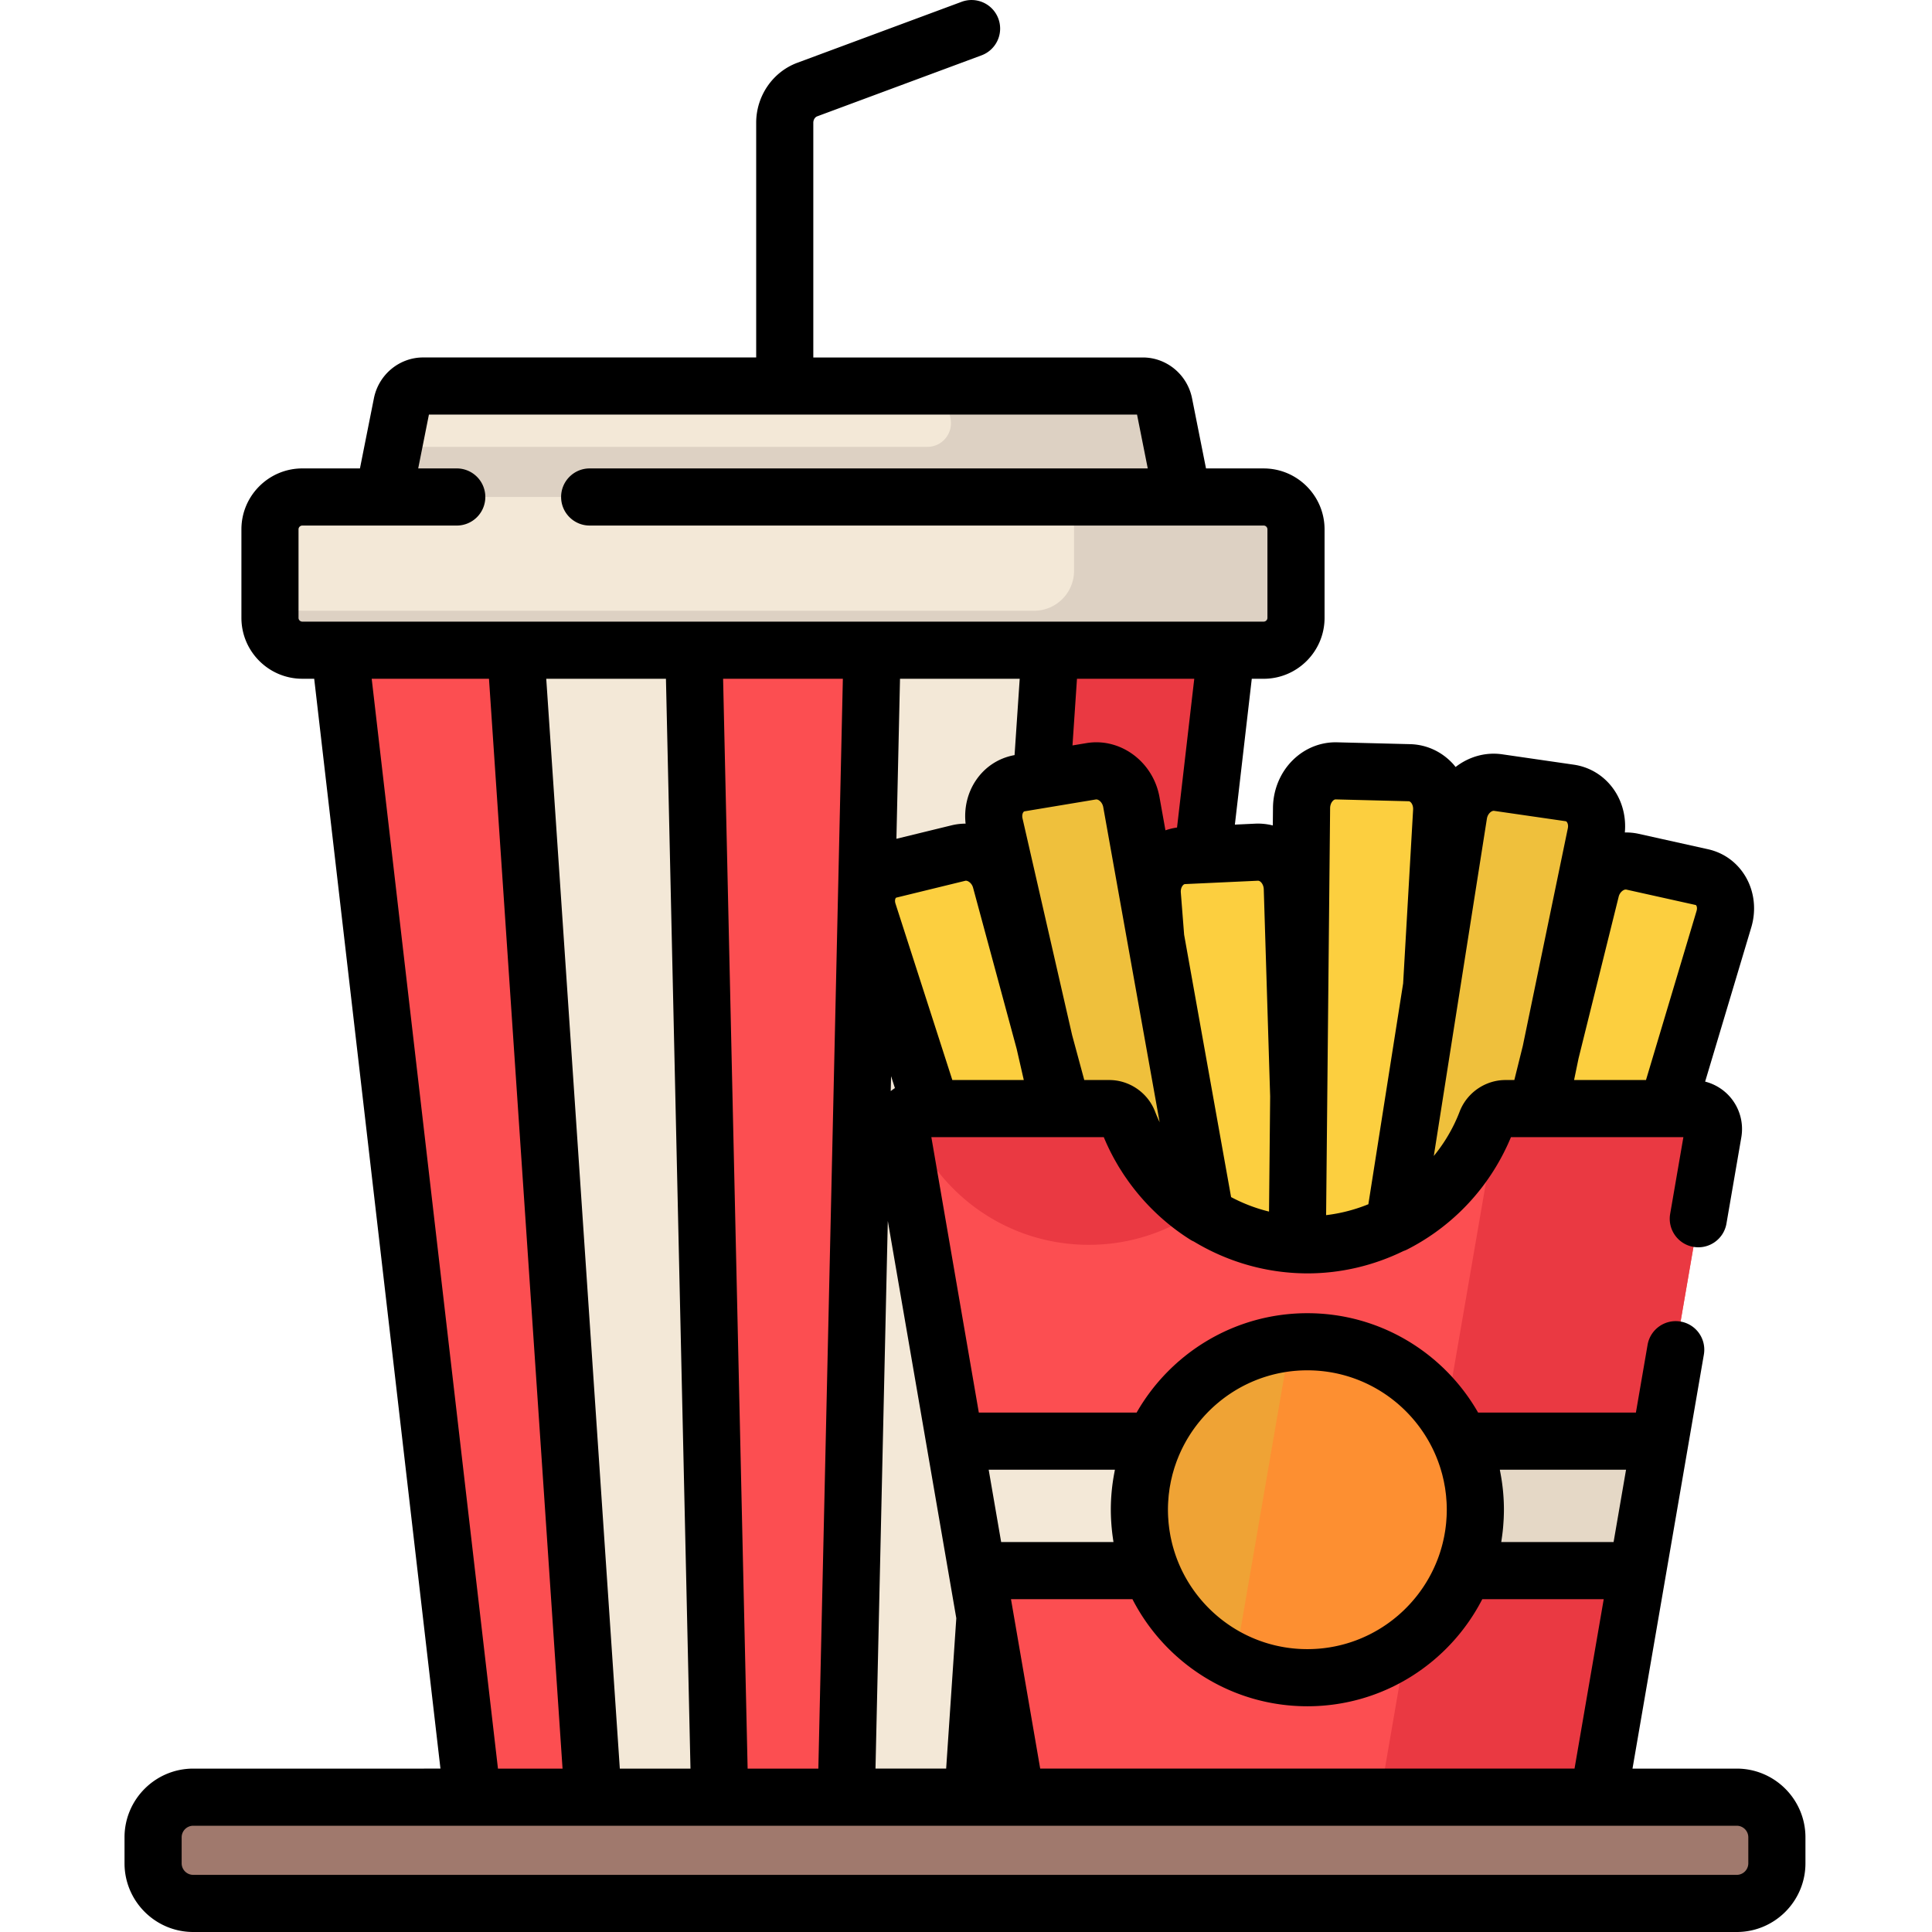 <svg xmlns="http://www.w3.org/2000/svg" viewBox="-33 0 512 512.002"><path fill="#f3e8d7" d="M294.816 147.91H54.184l37.574 324.36c.594 5.136 4.8 9 9.793 9h145.898c4.992 0 9.2-3.864 9.793-9zm0 0"/><path fill="#fc4e51" d="M102.309 152.242H54.684L91.758 472.27c.594 5.136 4.8 9 9.789 9h22.973zM157.84 481.27h33.32l7.403-329.028h-48.125zm0 0"/><path fill="#ea3942" d="M294.316 152.242h-47.625l-22.21 329.028h22.968c4.992 0 9.2-3.864 9.793-9zm0 0"/><path fill="#f3e8d7" d="M269.875 102.3H79.121c-2.715 0-5.058 1.977-5.605 4.731l-8.762 43.992h219.488l-8.758-43.992c-.55-2.754-2.89-4.73-5.609-4.73m0 0"/><path fill="#ddd1c3" d="M212.75 118.43H71.246l-6.492 32.593h215.203l3.563-3.636-8.036-40.356c-.55-2.754-2.89-4.73-5.609-4.73h-52.75l1.773 8.636c.77 3.876-2.195 7.493-6.148 7.493m0 0"/><path fill="#f3e8d7" d="M301.879 172.309H47.12c-4.738 0-8.578-3.84-8.578-8.575v-23.453c0-4.734 3.84-8.574 8.578-8.574H301.88a8.576 8.576 0 0 1 8.574 8.574v23.453a8.576 8.576 0 0 1-8.574 8.575m0 0"/><path fill="#ddd1c3" d="M301.879 131.707h-50.246v19.559c0 5.847-4.742 10.59-10.59 10.59H47.121a8.58 8.58 0 0 1-8.578-8.579v10.457c0 4.735 3.84 8.575 8.578 8.575H301.88a8.576 8.576 0 0 0 8.574-8.575v-23.453a8.576 8.576 0 0 0-8.574-8.574m0 0"/><path fill="#fccf3f" d="m307.742 431.008-12.355.394c-4.285.133-7.989-3.074-8.313-7.222L272.38 237.145c-.43-5.48 3.308-10.18 8.32-10.415l19.332-.894c5.024-.23 9.278 4.11 9.446 9.617l5.785 187.817c.129 4.164-3.223 7.601-7.52 7.738m0 0"/><path fill="#efc03c" d="m292.95 402.05-12.083 1.919c-4.195.668-8.289-1.98-9.203-5.965l-41.059-179.41c-1.203-5.254 1.81-10.242 6.704-11.059l18.875-3.14c4.902-.817 9.691 2.882 10.64 8.183l32.406 181.043c.72 4.016-2.082 7.762-6.28 8.43m0 0"/><path fill="#fccf3f" d="m273.977 416.734-11.762 2.664c-4.078.922-8.34-1.402-9.574-5.238L197.113 241.8c-1.62-5.034.91-10.12 5.64-11.277l18.267-4.46c4.75-1.16 9.777 2.097 11.16 7.207l47.28 174.8c1.056 3.887-1.394 7.739-5.483 8.664M317.758 409.574l12.363.133c4.285.047 7.922-3.238 8.16-7.39l10.766-187.305c.312-5.489-3.524-10.11-8.535-10.239l-19.348-.488c-5.027-.125-9.187 4.305-9.242 9.813l-1.844 187.898c-.039 4.164 3.383 7.531 7.68 7.578m0 0"/><path fill="#efc03c" d="m331.414 405.773 12.125 1.668c4.203.579 8.246-2.156 9.074-6.16l37.285-180.234c1.094-5.277-2.023-10.2-6.933-10.914l-18.938-2.742c-4.918-.715-9.629 3.082-10.468 8.406l-28.598 181.68c-.633 4.03 2.242 7.718 6.453 8.296m0 0"/><path fill="#fccf3f" d="m350.68 420.102 11.816 2.414c4.094.84 8.309-1.575 9.461-5.434l51.898-173.488c1.516-5.067-1.12-10.102-5.875-11.157l-18.355-4.074c-4.773-1.062-9.727 2.297-11.004 7.438l-43.605 175.754c-.973 3.906 1.558 7.707 5.664 8.547m0 0"/><path fill="#fc4e51" d="M365.953 293.79c-2.254 0-4.258 1.401-5.066 3.507-7.317 19.062-25.785 32.594-47.422 32.594s-40.106-13.532-47.422-32.594c-.809-2.106-2.813-3.508-5.066-3.508h-49.715c-3.36 0-5.91 3.027-5.34 6.34l30.453 176.648a5.42 5.42 0 0 0 5.34 4.5h143.5a5.42 5.42 0 0 0 5.34-4.5l30.453-176.648c.57-3.313-1.98-6.34-5.34-6.34zm0 0"/><path fill="#ea3942" d="M208.113 297.297c7.317 19.062 25.785 32.594 47.422 32.594 10.77 0 20.75-3.356 28.965-9.07-8.293-5.774-14.781-13.95-18.457-23.524-.809-2.106-2.813-3.508-5.066-3.508h-49.715a5.39 5.39 0 0 0-4.121 1.902c.402.473.742 1.008.972 1.606M415.668 293.79h-49.715a5.38 5.38 0 0 0-4.094 1.901 5.4 5.4 0 0 1 1.22 4.438L332.62 476.777a5.41 5.41 0 0 1-5.34 4.5h57.934a5.42 5.42 0 0 0 5.34-4.5l30.453-176.648c.57-3.313-1.98-6.34-5.34-6.34m0 0"/><path fill="#a0796d" d="M427.254 476.27H18.207c-5.875 0-10.637 4.761-10.637 10.636v6.89c0 5.872 4.762 10.638 10.637 10.638h409.047c5.875 0 10.637-4.766 10.637-10.637v-6.89c0-5.876-4.762-10.637-10.637-10.637m0 0"/><path fill="#f3e8d7" d="M406.906 381.922H220.023l5.915 34.305h175.054zm0 0"/><path fill="#e5d8c6" d="m348.977 381.922-5.914 34.305h57.93L405.515 390l1.39-8.078zm0 0"/><path fill="#efa335" d="M357.98 400.094c0 24.586-19.93 44.515-44.515 44.515s-44.516-19.93-44.516-44.515 19.93-44.516 44.516-44.516 44.515 19.93 44.515 44.516m0 0"/><path fill="#fd8f31" d="M357.98 400.094c0-24.586-19.93-44.516-44.515-44.516-1.555 0-3.09.082-4.602.238l-14.562 84.465a44.3 44.3 0 0 0 19.164 4.328c24.586 0 44.515-19.93 44.515-44.515m0 0"/><path d="M427.254 468.7h-27.625l18.914-109.731a7.563 7.563 0 0 0-6.172-8.742c-4.117-.707-8.035 2.05-8.746 6.171l-3.094 17.954h-41.816c-8.977-15.715-25.89-26.34-45.25-26.34s-36.274 10.625-45.25 26.34h-41.817l-12.582-72.993h45.7q.427 1.036.894 2.055c.035.078.078.156.113.234q.416.898.86 1.778l.176.332c.28.543.566 1.086.867 1.62.101.184.21.364.312.544.258.453.516.902.785 1.348.176.289.36.57.54.855.203.32.402.64.609.953q.417.638.86 1.258.161.236.323.473c4.422 6.222 10.043 11.597 16.536 15.687.32.207.656.379 1 .531 8.047 4.856 17.261 7.805 26.906 8.34.031 0 .066.008.101.008.137.008.266.012.399.02q.411.018.824.03a51 51 0 0 0 1.844.036c8.976 0 17.656-2.11 25.46-5.922.333-.113.657-.242.977-.406a58.34 58.34 0 0 0 24.598-23.746q.093-.16.18-.325c.273-.503.547-1.015.808-1.53.14-.278.278-.56.414-.837.196-.398.391-.793.575-1.195q.45-.98.87-1.977c.02-.054.048-.109.071-.164h45.695l-3.504 20.328c-.71 4.122 2.051 8.04 6.172 8.747 4.125.714 8.035-2.055 8.746-6.172l3.938-22.848a12.97 12.97 0 0 0-2.863-10.574 12.97 12.97 0 0 0-6.723-4.2l12.226-40.874c1.372-4.579.825-9.473-1.5-13.43-2.207-3.758-5.753-6.348-9.984-7.285l-18.355-4.078a15.4 15.4 0 0 0-3.668-.356c.379-4.074-.649-8.148-2.938-11.414-2.527-3.601-6.293-5.933-10.61-6.558l-18.937-2.743c-4.515-.656-8.914.68-12.367 3.36-.23-.285-.453-.578-.703-.848-2.984-3.246-7.016-5.094-11.34-5.203l-19.348-.488c-4.308-.11-8.437 1.52-11.617 4.59-3.375 3.257-5.34 7.894-5.386 12.714l-.047 4.727a16 16 0 0 0-4.625-.477l-5.426.254 4.48-38.648h3.145c8.902 0 16.144-7.242 16.144-16.145V140.29c0-8.906-7.242-16.148-16.144-16.148h-15.274l-3.699-18.582c-1.25-6.274-6.726-10.825-13.031-10.825h-87.34v-62.21c0-.77.426-1.465 1.024-1.692l43.55-16.164a7.57 7.57 0 0 0 4.465-9.73 7.57 7.57 0 0 0-9.73-4.461L178.28 16.645c-6.511 2.425-10.883 8.808-10.883 15.878V94.73H79.121c-6.3 0-11.781 4.551-13.031 10.825l-3.7 18.582H47.122c-8.902 0-16.144 7.242-16.144 16.144v23.453c0 8.903 7.242 16.145 16.144 16.145h3.145l33.457 288.82H18.207C8.168 468.7 0 476.867 0 486.906v6.89C0 503.837 8.168 512 18.207 512h409.047c10.039 0 18.207-8.164 18.207-18.203v-6.89c0-10.04-8.168-18.208-18.207-18.208m-41.922-188.216 10.637-42.863c.316-1.273 1.422-2.004 2.015-1.871l18.352 4.078c.07.012.129.027.21.172.075.125.302.605.056 1.422l-13.399 44.797h-19.055zm-31.48-17.855q0-.007.003-.02l7.184-45.636c.207-1.32 1.184-2.098 1.809-2.098.03 0 .066 0 .097.008l18.934 2.742c.082.012.223.031.383.266.101.144.418.687.226 1.625l-11.918 57.609-2.258 9.094h-2.355c-1.668 0-3.293.328-4.793.933-3.305 1.328-6.023 3.993-7.344 7.434-.199.527-.414 1.047-.633 1.562q-.276.633-.57 1.254c-.035.078-.07.16-.105.235a42.9 42.9 0 0 1-5.54 8.71zm-34.36-48.457c.008-.781.293-1.52.762-1.973.246-.238.469-.351.719-.347l19.347.488c.075.004.297.008.586.324.406.441.625 1.156.582 1.91l-2.644 46.04-9.215 58.523a43.1 43.1 0 0 1-11.195 2.89zm78.426 175.32-3.3 19.164h-29.77c.015-.11.027-.218.047-.328a68.335 68.335 0 0 0 .328-2.437q.046-.456.093-.91c.051-.547.09-1.098.125-1.649.016-.262.036-.523.051-.789.035-.813.063-1.629.063-2.45 0-3.386-.336-6.722-.973-9.991-.035-.168-.059-.344-.094-.512-.008-.031-.011-.067-.015-.098zm-121.348 8.684c.016-.317.047-.63.07-.942.024-.316.044-.636.075-.949.035-.363.09-.719.137-1.074.035-.266.062-.535.105-.8.055-.348.121-.696.188-1.04.05-.273.093-.547.152-.82.066-.317.144-.633.219-.946.07-.3.136-.605.218-.906.07-.277.157-.55.235-.828.097-.336.191-.672.3-1.004.079-.246.16-.484.243-.722.125-.364.25-.727.386-1.086q.128-.334.262-.66.218-.552.453-1.09c5.715-13.032 18.735-22.16 33.848-22.16 15.121 0 28.14 9.132 33.855 22.167q.234.533.45 1.079.13.327.261.668c.137.355.262.718.387 1.082.082.238.168.476.242.718.11.34.207.676.305 1.016.078.273.16.543.234.82.078.305.149.614.22.918.073.309.151.617.214.93.058.281.105.562.156.84.067.34.133.68.184 1.023.043.27.074.547.11.82.046.348.097.7.132 1.051.035.324.05.645.078.969.024.309.055.613.07.926q.05.956.051 1.918c0 .61-.02 1.215-.047 1.816-.011.207-.031.41-.043.617-.027.391-.05.786-.09 1.172-.023.254-.058.508-.085.762-.043.336-.083.668-.13 1q-.064.426-.14.848a25.415 25.415 0 0 1-.352 1.797 29.708 29.708 0 0 1-.434 1.754q-.093.346-.198.699-.151.504-.313 1.004c-.074.218-.144.437-.223.656q-.17.492-.359.984c-5.3 13.918-18.777 23.836-34.535 23.836-15.754 0-29.23-9.918-34.531-23.832q-.188-.496-.36-.992-.112-.321-.218-.649a30 30 0 0 1-.317-1.011l-.2-.692a90 90 0 0 1-.253-.976q-.092-.391-.18-.782-.1-.456-.195-.914c-.055-.293-.105-.59-.156-.882-.047-.282-.098-.567-.137-.848a28 28 0 0 1-.129-1q-.047-.381-.09-.762a38 38 0 0 1-.086-1.172c-.015-.207-.035-.41-.043-.617a35 35 0 0 1 .004-3.734m36.895 54.004c20.187 0 37.715-11.551 46.355-28.383h32.184l-7.738 44.902H242.664l-7.742-44.902h32.187c8.641 16.832 26.168 28.383 46.356 28.383m-51.004-62.688c-.008.031-.012.067-.016.098-.035.168-.058.34-.093.508a52 52 0 0 0-.973 9.996q.002 1.23.062 2.449c.012.266.032.527.047.789.035.55.074 1.102.13 1.648q.04.456.093.91a41 41 0 0 0 .195 1.532c.043.3.082.605.13.906.019.11.03.219.05.328h-29.77l-3.304-19.164zm-42.031 39.352-2.688 39.855h-18.726l3.265-145.14zM203.055 289.16l.09-3.96 1.015 3.152q-.573.375-1.105.808m16.324-2.941L204.32 239.48c-.261-.816-.047-1.296.024-1.425.082-.149.136-.16.207-.18l18.265-4.46c.59-.142 1.711.562 2.055 1.827l11.555 42.719 1.89 8.258zm3.516-67.946a16 16 0 0 0-3.668.434l-14.668 3.582.953-42.41h31.722l-1.363 20.23c-4.219.758-7.863 3.137-10.273 6.739-2.215 3.304-3.157 7.375-2.703 11.425m51.37 79.02a43 43 0 0 1-1.156-2.711c-1.922-5-6.797-8.363-12.132-8.363h-6.633L251.12 274.3l-13.137-57.395c-.214-.93.09-1.484.188-1.629.16-.238.297-.257.379-.273l18.875-3.14c.617-.102 1.699.663 1.949 2.05l6.46 36.113c.005.008.005.012.005.02l8.48 47.367c-.02-.039-.035-.082-.054-.121m1.59-77.246-1.578-8.8c-1.68-9.392-10.359-15.81-19.336-14.317l-3.722.617 1.191-17.668h31.082l-4.566 39.43c-1.055.144-2.082.39-3.07.738m24.524 13.351c.226 0 .476.102.726.332.48.446.782 1.176.805 1.958l1.692 54.898-.297 30.496a43.3 43.3 0 0 1-10.055-3.84l-12.445-69.531-.875-11.16c-.063-.75.14-1.473.543-1.922.28-.32.504-.332.574-.336l5.015-.23h.004zM47.12 164.738c-.555 0-1.008-.449-1.008-1.004v-23.449a1.01 1.01 0 0 1 1.008-1.008h40.926a7.57 7.57 0 0 0 7.57-7.57 7.57 7.57 0 0 0-7.57-7.57H77.828l2.84-14.266h187.66l2.84 14.266H123.27c-4.18 0-7.57 3.39-7.57 7.57s3.39 7.57 7.57 7.57h178.609c.555 0 1.004.453 1.004 1.008v23.45c0 .554-.45 1.003-1.004 1.003zm143.246 15.14L183.871 468.7H165.13l-6.5-288.82zM149.984 468.7h-18.726l-19.496-288.82h31.722zm-84.48-288.82h31.082l19.496 288.82H98.965zM430.32 493.793a3.07 3.07 0 0 1-3.066 3.066H18.207a3.07 3.07 0 0 1-3.066-3.066v-6.887a3.07 3.07 0 0 1 3.066-3.066h409.047a3.07 3.07 0 0 1 3.066 3.066zm0 0"/></svg>